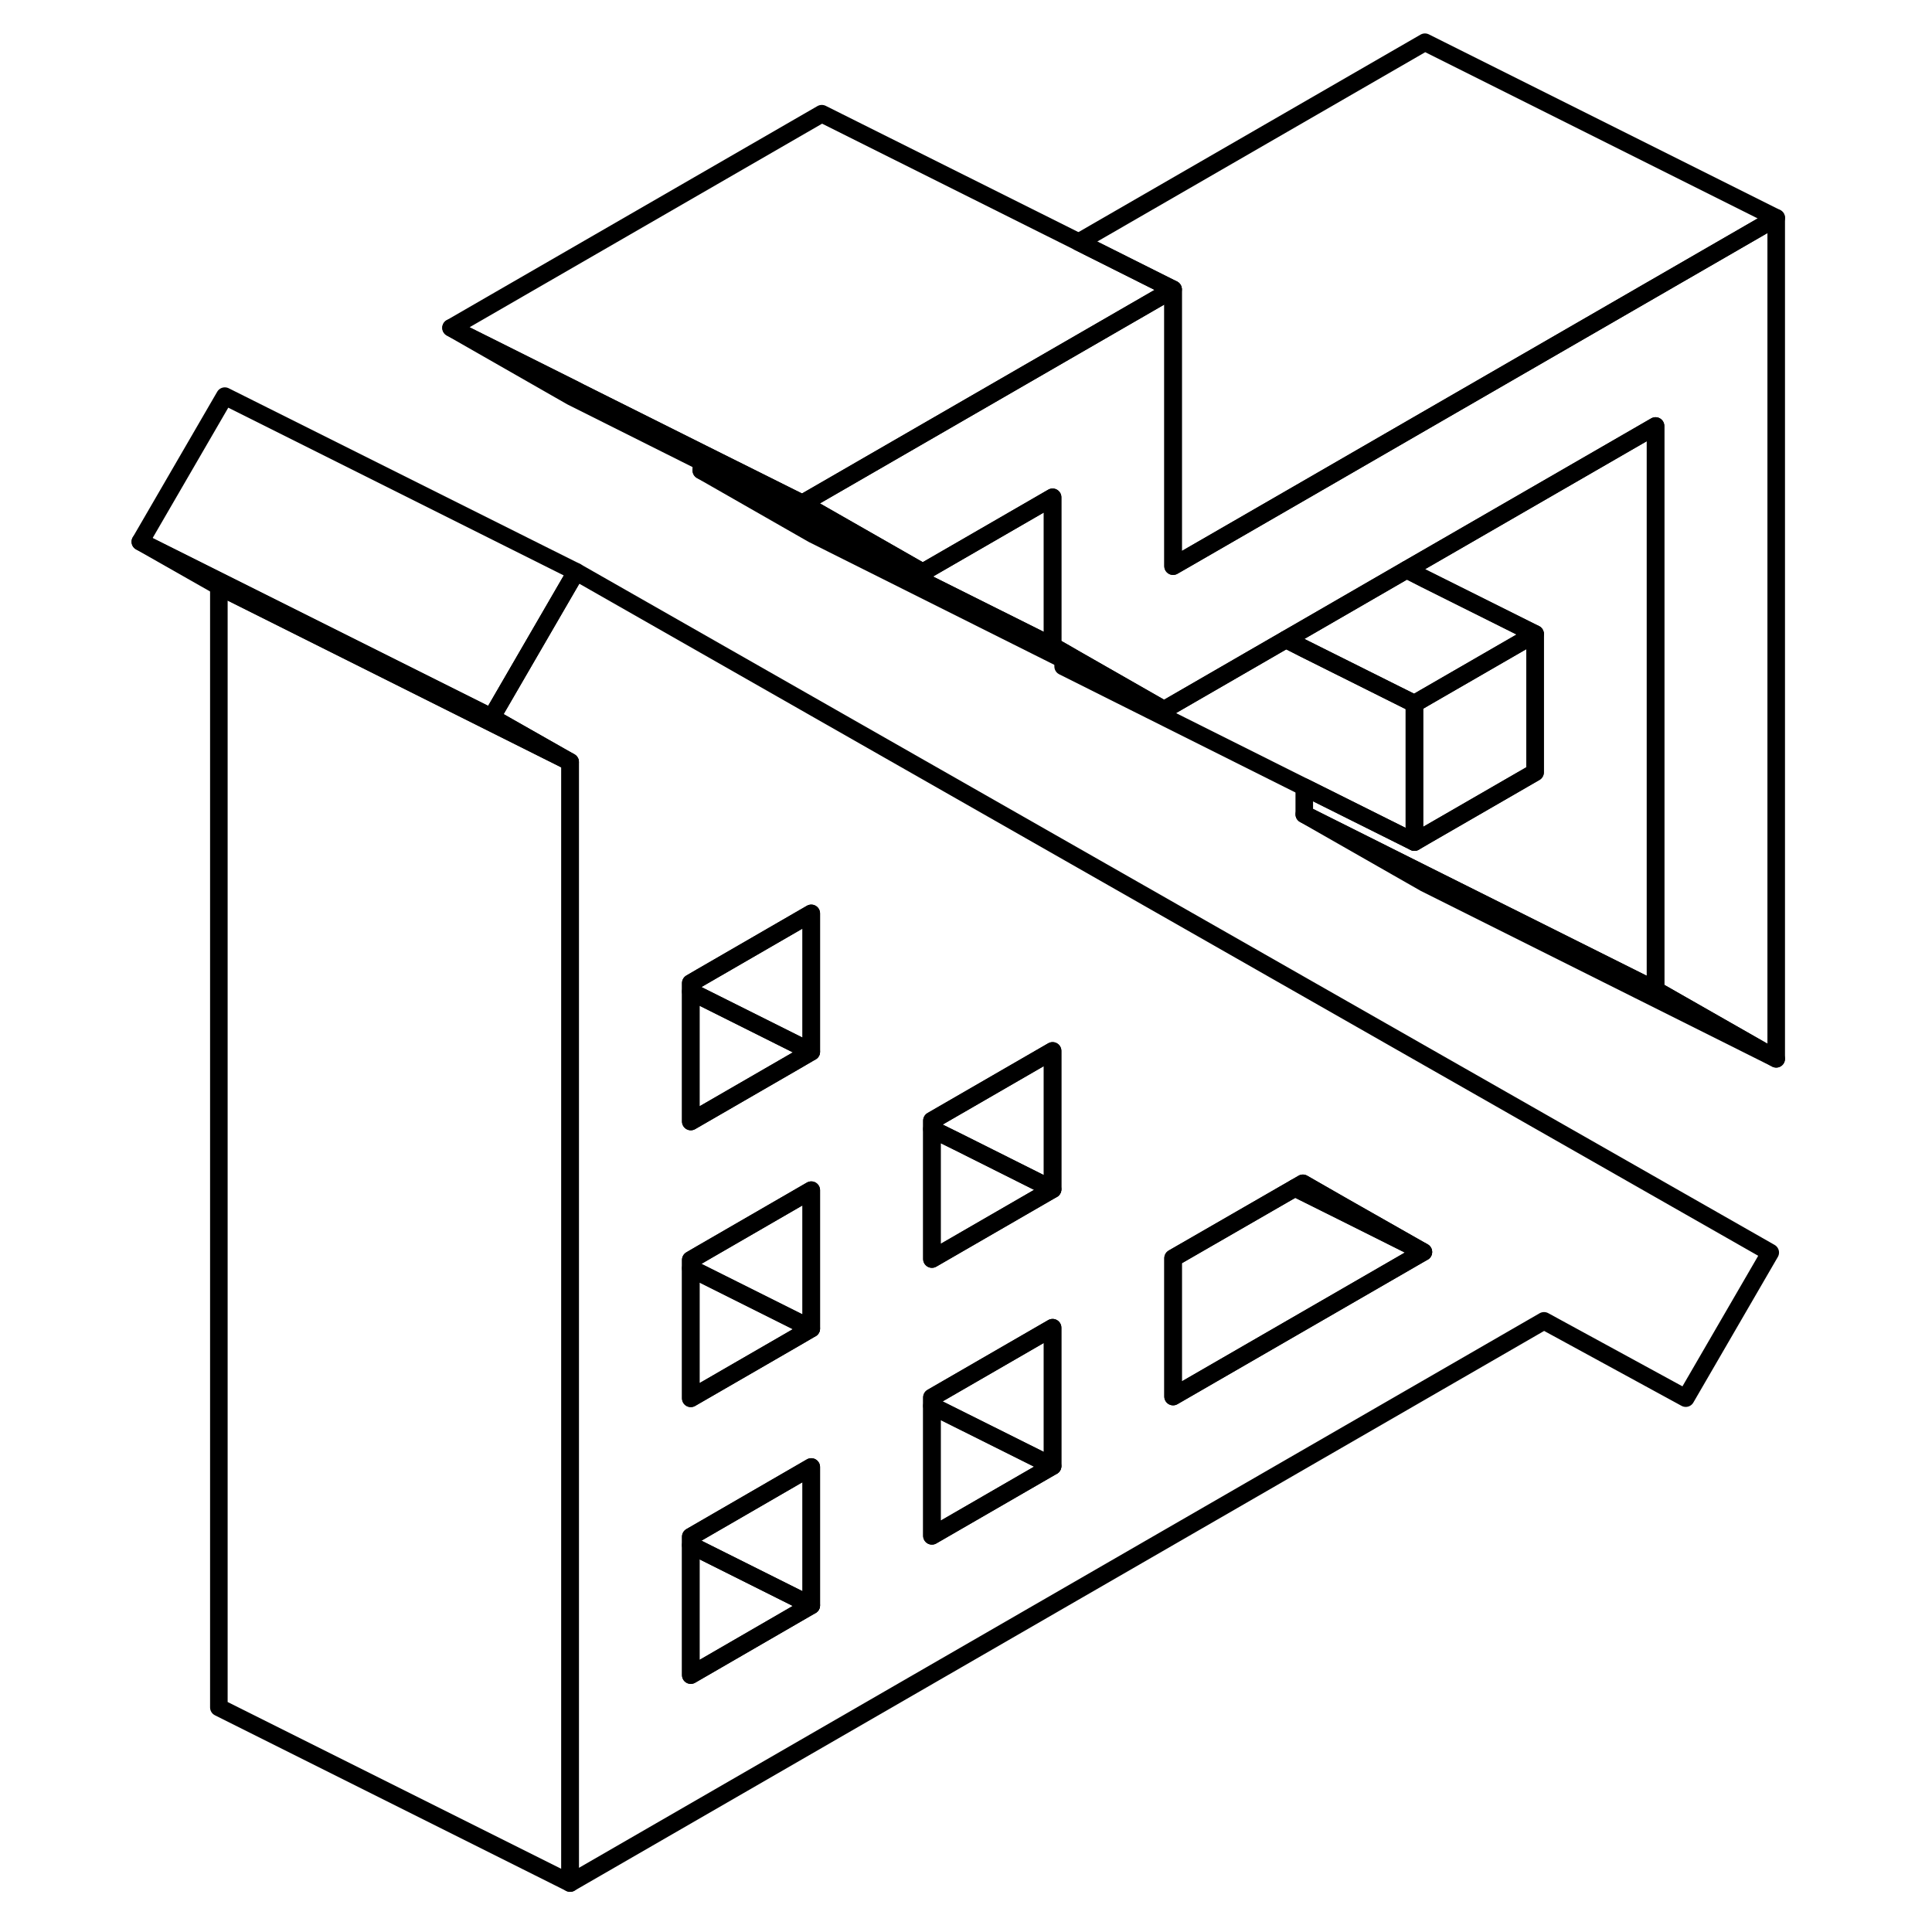 <svg width="24" height="24" viewBox="0 0 98 110" fill="none" xmlns="http://www.w3.org/2000/svg" stroke-width="1px" stroke-linecap="round" stroke-linejoin="round">
    <path d="M81.401 36.094V43.974L75.131 47.594L74.531 47.944V40.064L75.131 39.714L81.401 36.094Z" stroke="currentColor" stroke-linejoin="round"/>
    <path d="M75.041 71.284L60.791 79.514V71.634L67.071 68.014L67.731 67.634L70.361 68.944L75.041 71.284Z" stroke="currentColor" stroke-linejoin="round"/>
    <path d="M74.531 40.064V47.944L68.261 44.814L54.531 37.944V37.544L54.911 37.724L60.281 40.414L67.221 36.404L68.261 36.934L74.531 40.064Z" stroke="currentColor" stroke-linejoin="round"/>
    <path d="M46.54 32.584L41.17 29.904L33.93 26.284L26.54 22.584L19.68 18.664L26.74 22.194L26.99 22.324L33.93 25.794L39.68 28.664L41.5 29.704L46.54 32.584Z" stroke="currentColor" stroke-linejoin="round"/>
    <path d="M60.79 16.474L39.68 28.664L33.93 25.794L26.99 22.324L26.74 22.194L19.68 18.664L40.79 6.474L55.42 13.784L60.79 16.474Z" stroke="currentColor" stroke-linejoin="round"/>
    <path d="M26.46 43.384L6.46 33.384L1.99 30.844L21.99 40.844L26.46 43.384Z" stroke="currentColor" stroke-linejoin="round"/>
    <path d="M26.8 32.554L26.19 33.604L21.99 40.844L26.46 43.384V107.214L81.91 75.204L89.98 79.604L94.79 71.314L26.8 32.554ZM40.19 91.404L33.33 95.374V87.494L40.19 83.524V91.404ZM40.19 75.644L39.3 76.164L33.33 79.614V71.734L33.93 71.384L40.19 67.764V75.644ZM40.19 59.884L39.3 60.404L33.33 63.854V55.974L33.93 55.624L40.19 52.004V59.884ZM53.93 83.474L47.06 87.444V79.564L53.93 75.594V83.474ZM53.93 67.714L47.06 71.684V63.804L53.22 60.244L53.93 59.834V67.714ZM60.79 79.514V71.634L67.07 68.014L67.73 67.634L68.18 67.374L70.5 68.704L75.04 71.284L60.79 79.514Z" stroke="currentColor" stroke-linejoin="round"/>
    <path d="M40.19 91.404L33.33 95.374V87.974L40.19 91.404Z" stroke="currentColor" stroke-linejoin="round"/>
    <path d="M75.04 71.284L70.36 68.944L67.731 67.634L68.18 67.374L70.501 68.704L75.04 71.284Z" stroke="currentColor" stroke-linejoin="round"/>
    <path d="M40.19 83.524V91.404L33.33 87.974V87.494L40.19 83.524Z" stroke="currentColor" stroke-linejoin="round"/>
    <path d="M53.93 83.474L47.06 87.444V80.044L53.93 83.474Z" stroke="currentColor" stroke-linejoin="round"/>
    <path d="M53.93 75.594V83.474L47.06 80.044V79.564L53.93 75.594Z" stroke="currentColor" stroke-linejoin="round"/>
    <path d="M40.19 75.644L39.3 76.164L33.33 79.614V72.214L33.93 72.514L40.19 75.644Z" stroke="currentColor" stroke-linejoin="round"/>
    <path d="M40.19 67.764V75.644L33.93 72.514L33.33 72.214V71.734L33.93 71.384L40.19 67.764Z" stroke="currentColor" stroke-linejoin="round"/>
    <path d="M40.19 52.004V59.884L33.93 56.754L33.33 56.454V55.974L33.93 55.624L40.19 52.004Z" stroke="currentColor" stroke-linejoin="round"/>
    <path d="M40.19 59.884L39.3 60.404L33.33 63.854V56.454L33.93 56.754L40.19 59.884Z" stroke="currentColor" stroke-linejoin="round"/>
    <path d="M53.93 67.714L47.06 71.684V64.284L48.56 65.024L53.93 67.714Z" stroke="currentColor" stroke-linejoin="round"/>
    <path d="M53.93 59.834V67.714L48.56 65.024L47.06 64.284V63.804L53.221 60.244L53.93 59.834Z" stroke="currentColor" stroke-linejoin="round"/>
    <path d="M95.13 12.404L75.13 23.954L68.26 27.924L66.77 28.784L61.4 31.884L60.79 32.234V16.474L55.42 13.784L75.13 2.404L95.13 12.404Z" stroke="currentColor" stroke-linejoin="round"/>
    <path d="M81.401 36.094L75.131 39.714L74.531 40.064L68.261 36.934L67.221 36.404L68.261 35.804L74.091 32.434L75.131 32.964L81.401 36.094Z" stroke="currentColor" stroke-linejoin="round"/>
    <path d="M95.13 60.284L75.13 50.284L68.26 46.364L75.13 49.804L88.26 56.364L95.13 60.284Z" stroke="currentColor" stroke-linejoin="round"/>
    <path d="M88.26 24.254V56.364L75.13 49.804L68.26 46.364V44.815L74.53 47.944L75.13 47.594L81.4 43.974V36.094L75.13 32.964L74.09 32.434L75.13 31.834L88.26 24.254Z" stroke="currentColor" stroke-linejoin="round"/>
    <path d="M95.13 12.404V60.284L88.26 56.364V24.254L75.13 31.834L74.09 32.434L68.26 35.804L67.22 36.404L60.28 40.414L55.24 37.534L54.53 37.124L53.93 36.784V28.314L46.54 32.584L41.5 29.704L39.68 28.664L60.79 16.474V32.234L61.4 31.884L66.77 28.784L68.26 27.924L75.13 23.954L95.13 12.404Z" stroke="currentColor" stroke-linejoin="round"/>
    <path d="M60.28 40.414L54.91 37.724L54.53 37.544L40.28 30.414L33.93 26.784L40.7 30.174L53.93 36.784L54.53 37.124L55.24 37.534L60.28 40.414Z" stroke="currentColor" stroke-linejoin="round"/>
    <path d="M53.93 28.314V36.784L40.7 30.174L33.93 26.784V26.284L41.17 29.904L46.54 32.584L53.93 28.314Z" stroke="currentColor" stroke-linejoin="round"/>
    <path d="M26.8 32.554L26.19 33.604L21.99 40.844L1.99 30.844L6.8 22.554L26.8 32.554Z" stroke="currentColor" stroke-linejoin="round"/>
    <path d="M26.461 43.384V107.214L6.461 97.214V33.384L26.461 43.384Z" stroke="currentColor" stroke-linejoin="round"/>
</svg>
